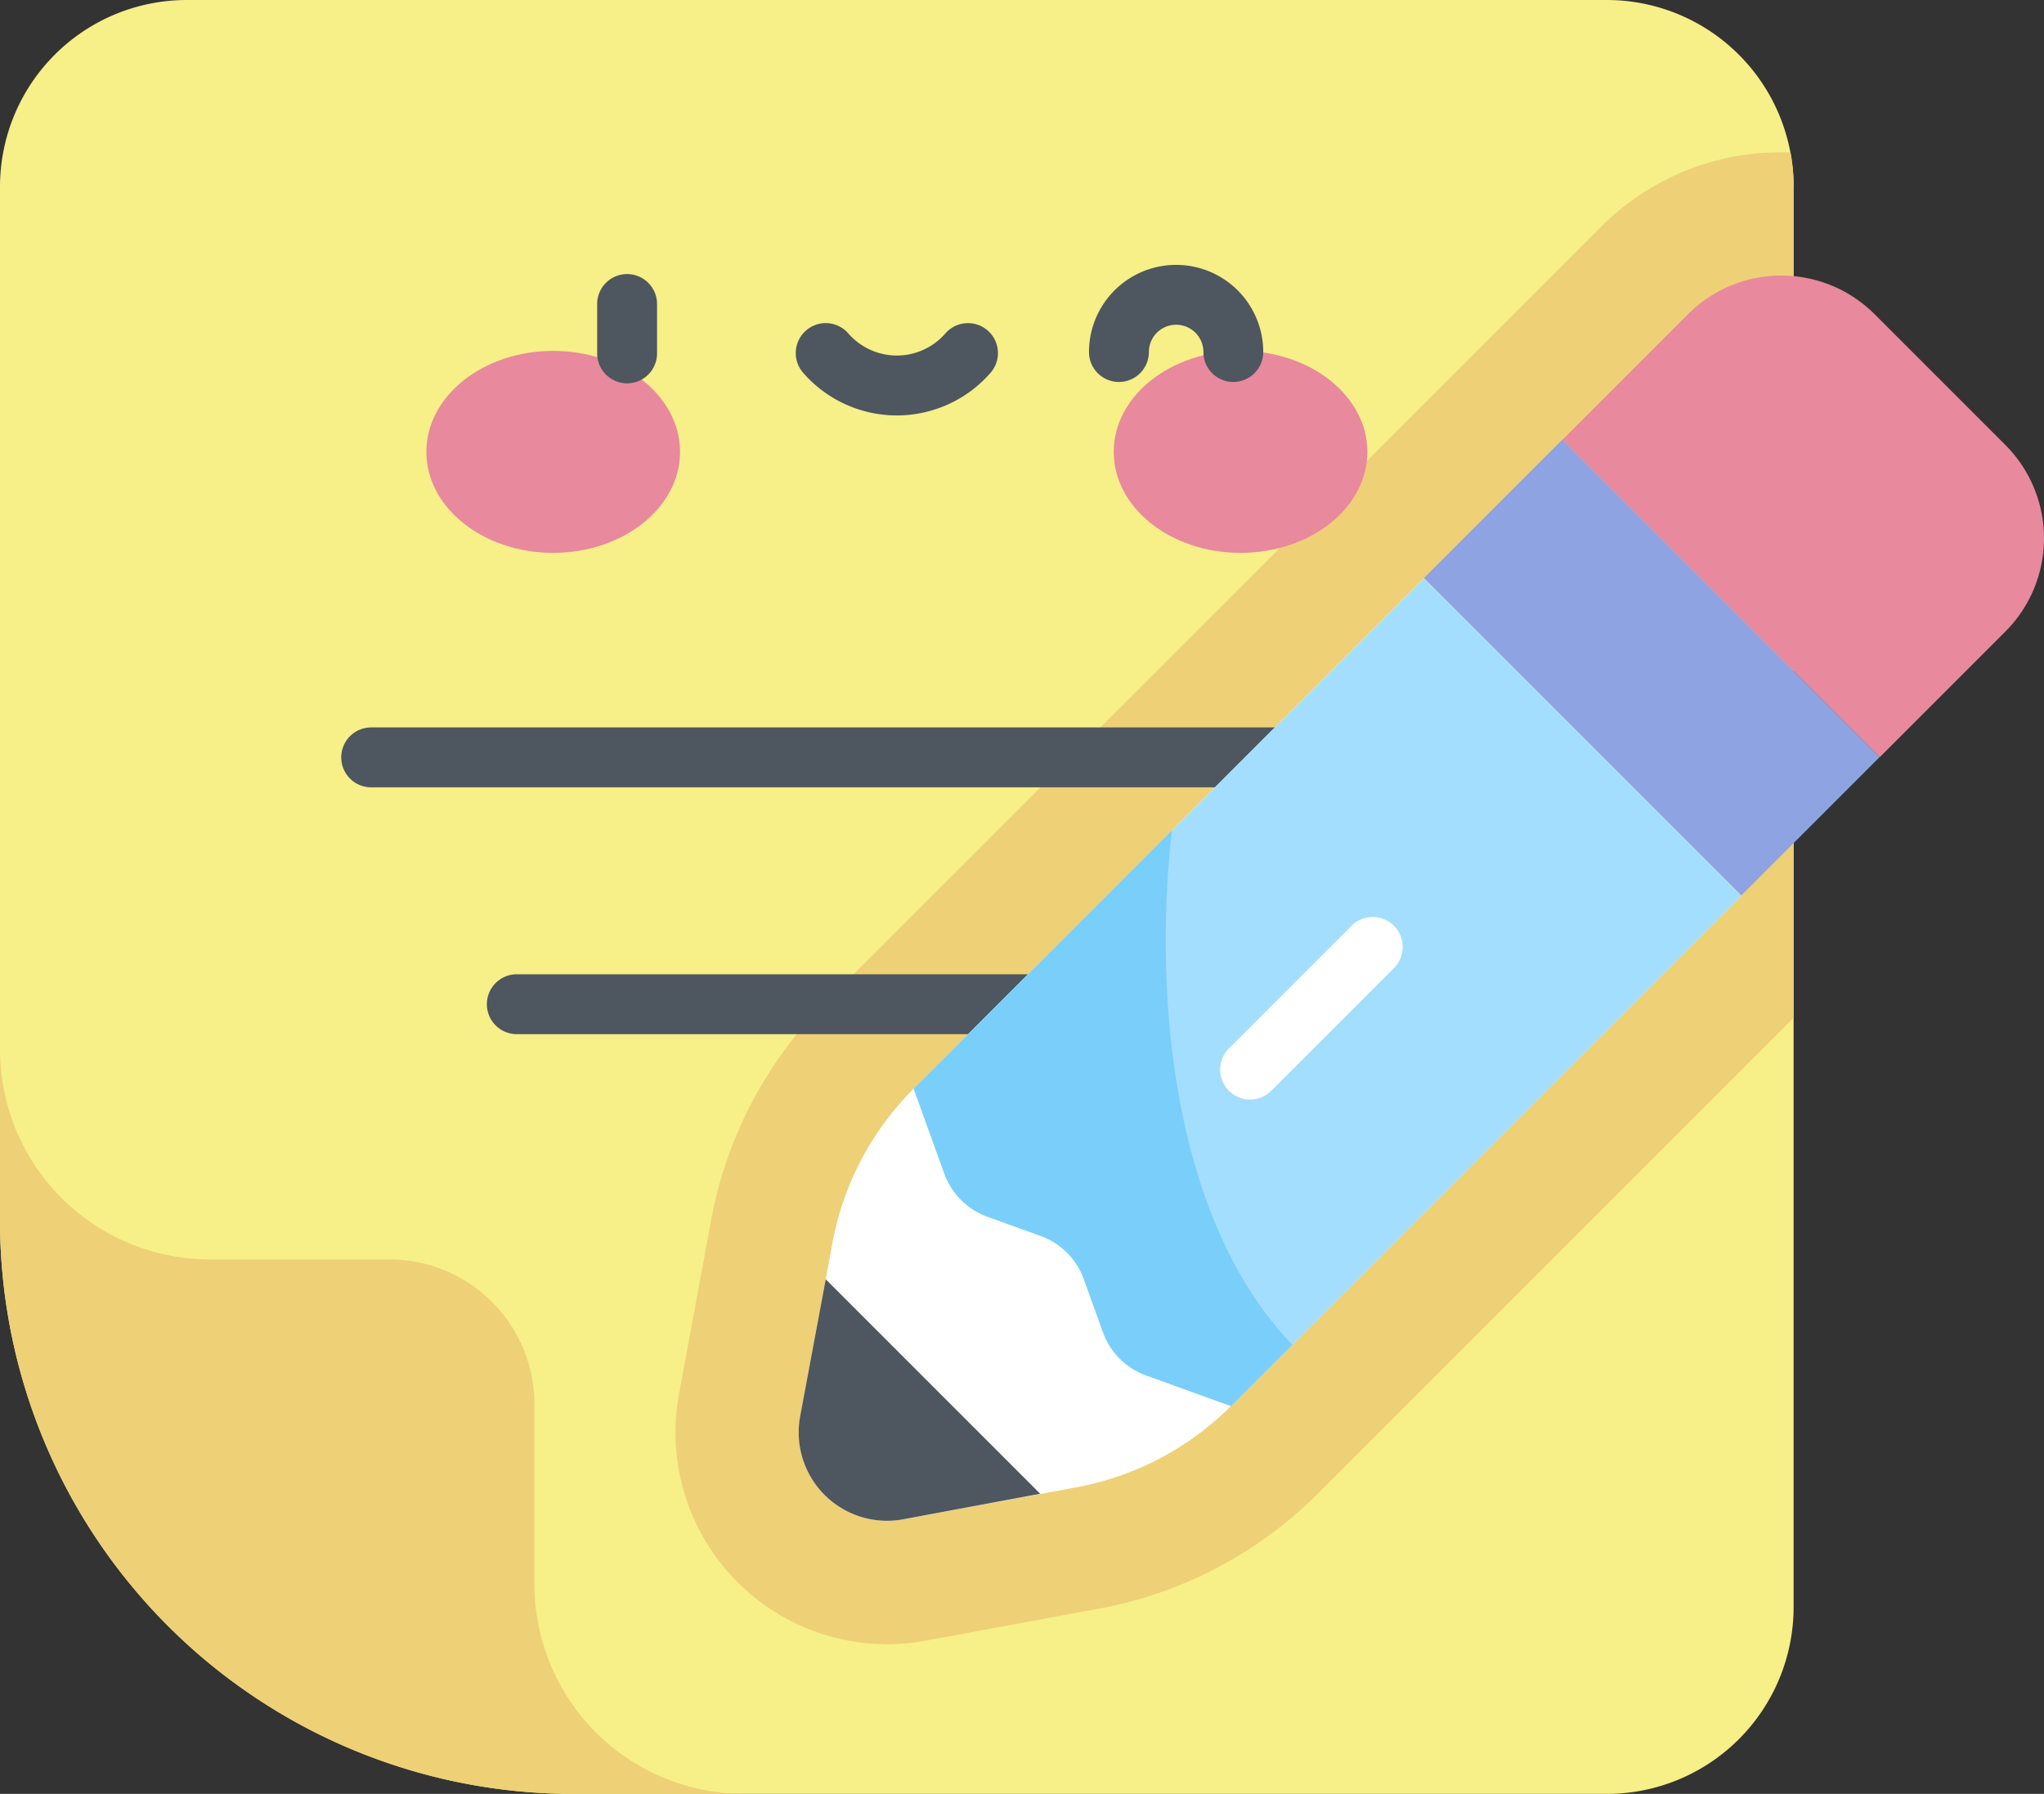 <svg xmlns="http://www.w3.org/2000/svg" width="40" height="35.102" viewBox="0 0 40 35.102">
  <rect x="0" y="0" width="40" height="35.102" fill="#333333" stroke="none"/>
  <g id="flaticon_3025463" transform="translate(0 -31.349)">
    <path id="Path_97551" data-name="Path 97551" d="M31.446,66.451H11.222A11.222,11.222,0,0,1,0,55.229V35.005a3.656,3.656,0,0,1,3.656-3.656H31.446A3.656,3.656,0,0,1,35.1,35.005V62.795a3.656,3.656,0,0,1-3.656,3.656Z" transform="translate(0)" fill="#f7ef87"/>
    <path id="Path_97552" data-name="Path 97552" d="M191.093,70.137a3.675,3.675,0,0,0-.063-.675c-.06,0-.119,0-.18,0a4.964,4.964,0,0,0-3.533,1.463L172.163,86.075a8.137,8.137,0,0,0-2.257,4.293l-.626,3.386a4.145,4.145,0,0,0,4.069,4.9h0a4.19,4.19,0,0,0,.759-.07l3.386-.626a8.138,8.138,0,0,0,4.293-2.258l9.3-9.3V70.137Z" transform="translate(-155.991 -35.132)" fill="#eed076"/>
    <g id="Group_50051" data-name="Group 50051" transform="translate(8.344 36.532)">
      <g id="Group_50049" data-name="Group 50049" transform="translate(0 1.683)">
        <g id="Group_50048" data-name="Group 50048">
          <g id="Group_50046" data-name="Group 50046">
            <ellipse id="Ellipse_5903" data-name="Ellipse 5903" cx="2.482" cy="1.976" rx="2.482" ry="1.976" fill="#e8899e"/>
          </g>
          <g id="Group_50047" data-name="Group 50047" transform="translate(13.451)">
            <ellipse id="Ellipse_5904" data-name="Ellipse 5904" cx="2.482" cy="1.976" rx="2.482" ry="1.976" fill="#e8899e"/>
          </g>
        </g>
      </g>
      <g id="Group_50050" data-name="Group 50050" transform="translate(3.342 0)">
        <path id="Path_97553" data-name="Path 97553" d="M150.163,102.132a.586.586,0,0,1-.586-.586v-.966a.586.586,0,1,1,1.172,0v.966A.586.586,0,0,1,150.163,102.132Z" transform="translate(-149.577 -99.814)" fill="#4e5660"/>
        <path id="Path_97554" data-name="Path 97554" d="M201.314,114.087a2.432,2.432,0,0,1-1.834-.835.586.586,0,0,1,.884-.77,1.259,1.259,0,0,0,1.9,0,.586.586,0,0,1,.884.77A2.432,2.432,0,0,1,201.314,114.087Z" transform="translate(-195.449 -111.141)" fill="#4e5660"/>
        <path id="Path_97555" data-name="Path 97555" d="M275.611,99.976a.586.586,0,0,1-.586-.586.533.533,0,1,0-1.067,0,.586.586,0,0,1-1.172,0,1.705,1.705,0,1,1,3.41,0A.586.586,0,0,1,275.611,99.976Z" transform="translate(-263.161 -97.685)" fill="#4e5660"/>
      </g>
    </g>
    <g id="Group_50052" data-name="Group 50052" transform="translate(6.678 45.583)">
      <path id="Path_97556" data-name="Path 97556" d="M106.636,214.716H86.061a.586.586,0,0,1,0-1.172h20.575a.586.586,0,1,1,0,1.172Z" transform="translate(-85.475 -213.544)" fill="#4e5660"/>
      <path id="Path_97557" data-name="Path 97557" d="M137.417,276.6H122.543a.586.586,0,0,1,0-1.172h14.874a.586.586,0,0,1,0,1.172Z" transform="translate(-119.107 -270.598)" fill="#4e5660"/>
    </g>
    <g id="Group_50053" data-name="Group 50053" transform="translate(15.634 36.741)">
      <path id="Path_97558" data-name="Path 97558" d="M0,0H8.783V3.832H0Z" transform="translate(14.94 3.21) rotate(45)" fill="#8ea3e2"/>
      <path id="Path_97559" data-name="Path 97559" d="M400.035,103.677l-2.559-2.559a2.582,2.582,0,0,0-3.651,0l-2.458,2.458,6.21,6.21,2.458-2.458A2.582,2.582,0,0,0,400.035,103.677Z" transform="translate(-376.425 -100.362)" fill="#e8899e"/>
      <path id="Path_97560" data-name="Path 97560" d="M205.543,193.97l-3.386.626a1.73,1.73,0,0,1-2.016-2.016l.626-3.386a5.758,5.758,0,0,1,1.591-3.025l9.986-9.986,6.21,6.21-9.986,9.986a5.759,5.759,0,0,1-3.025,1.591Z" transform="translate(-200.112 -170.259)" fill="#fff"/>
      <path id="Path_97561" data-name="Path 97561" d="M230.307,188.675l1.04.375a1.406,1.406,0,0,1,.845.845l.375,1.04a1.406,1.406,0,0,0,.845.845l1.661.6,9.986-9.986-6.21-6.21-9.986,9.986.6,1.661A1.406,1.406,0,0,0,230.307,188.675Z" transform="translate(-226.616 -170.259)" fill="#a3defe"/>
      <path id="Path_97562" data-name="Path 97562" d="M233.915,239.327l-5.053,5.053.6,1.661a1.406,1.406,0,0,0,.845.845l1.04.375a1.406,1.406,0,0,1,.845.845l.375,1.04a1.406,1.406,0,0,0,.845.845l1.661.6,1.2-1.2C233.918,246.951,233.552,242.529,233.915,239.327Z" transform="translate(-226.616 -228.47)" fill="#7acefa"/>
      <path id="Path_97563" data-name="Path 97563" d="M200.637,351.759l-.5,2.681a1.73,1.73,0,0,0,2.016,2.016l2.681-.5Z" transform="translate(-200.112 -332.119)" fill="#4e5660"/>
      <path id="Path_97564" data-name="Path 97564" d="M306.209,264.535a.586.586,0,0,1-.414-1l2.4-2.4a.586.586,0,1,1,.829.829l-2.4,2.4A.584.584,0,0,1,306.209,264.535Z" transform="translate(-297.38 -248.412)" fill="#fff"/>
    </g>
    <path id="Path_97565" data-name="Path 97565" d="M0,297.56a11.222,11.222,0,0,0,11.222,11.222h3.343a4.107,4.107,0,0,1-4.107-4.107V301.16a2.836,2.836,0,0,0-2.836-2.836H4.107A4.107,4.107,0,0,1,0,294.217Z" transform="translate(0 -242.331)" fill="#eed076"/>
  </g>
</svg>
